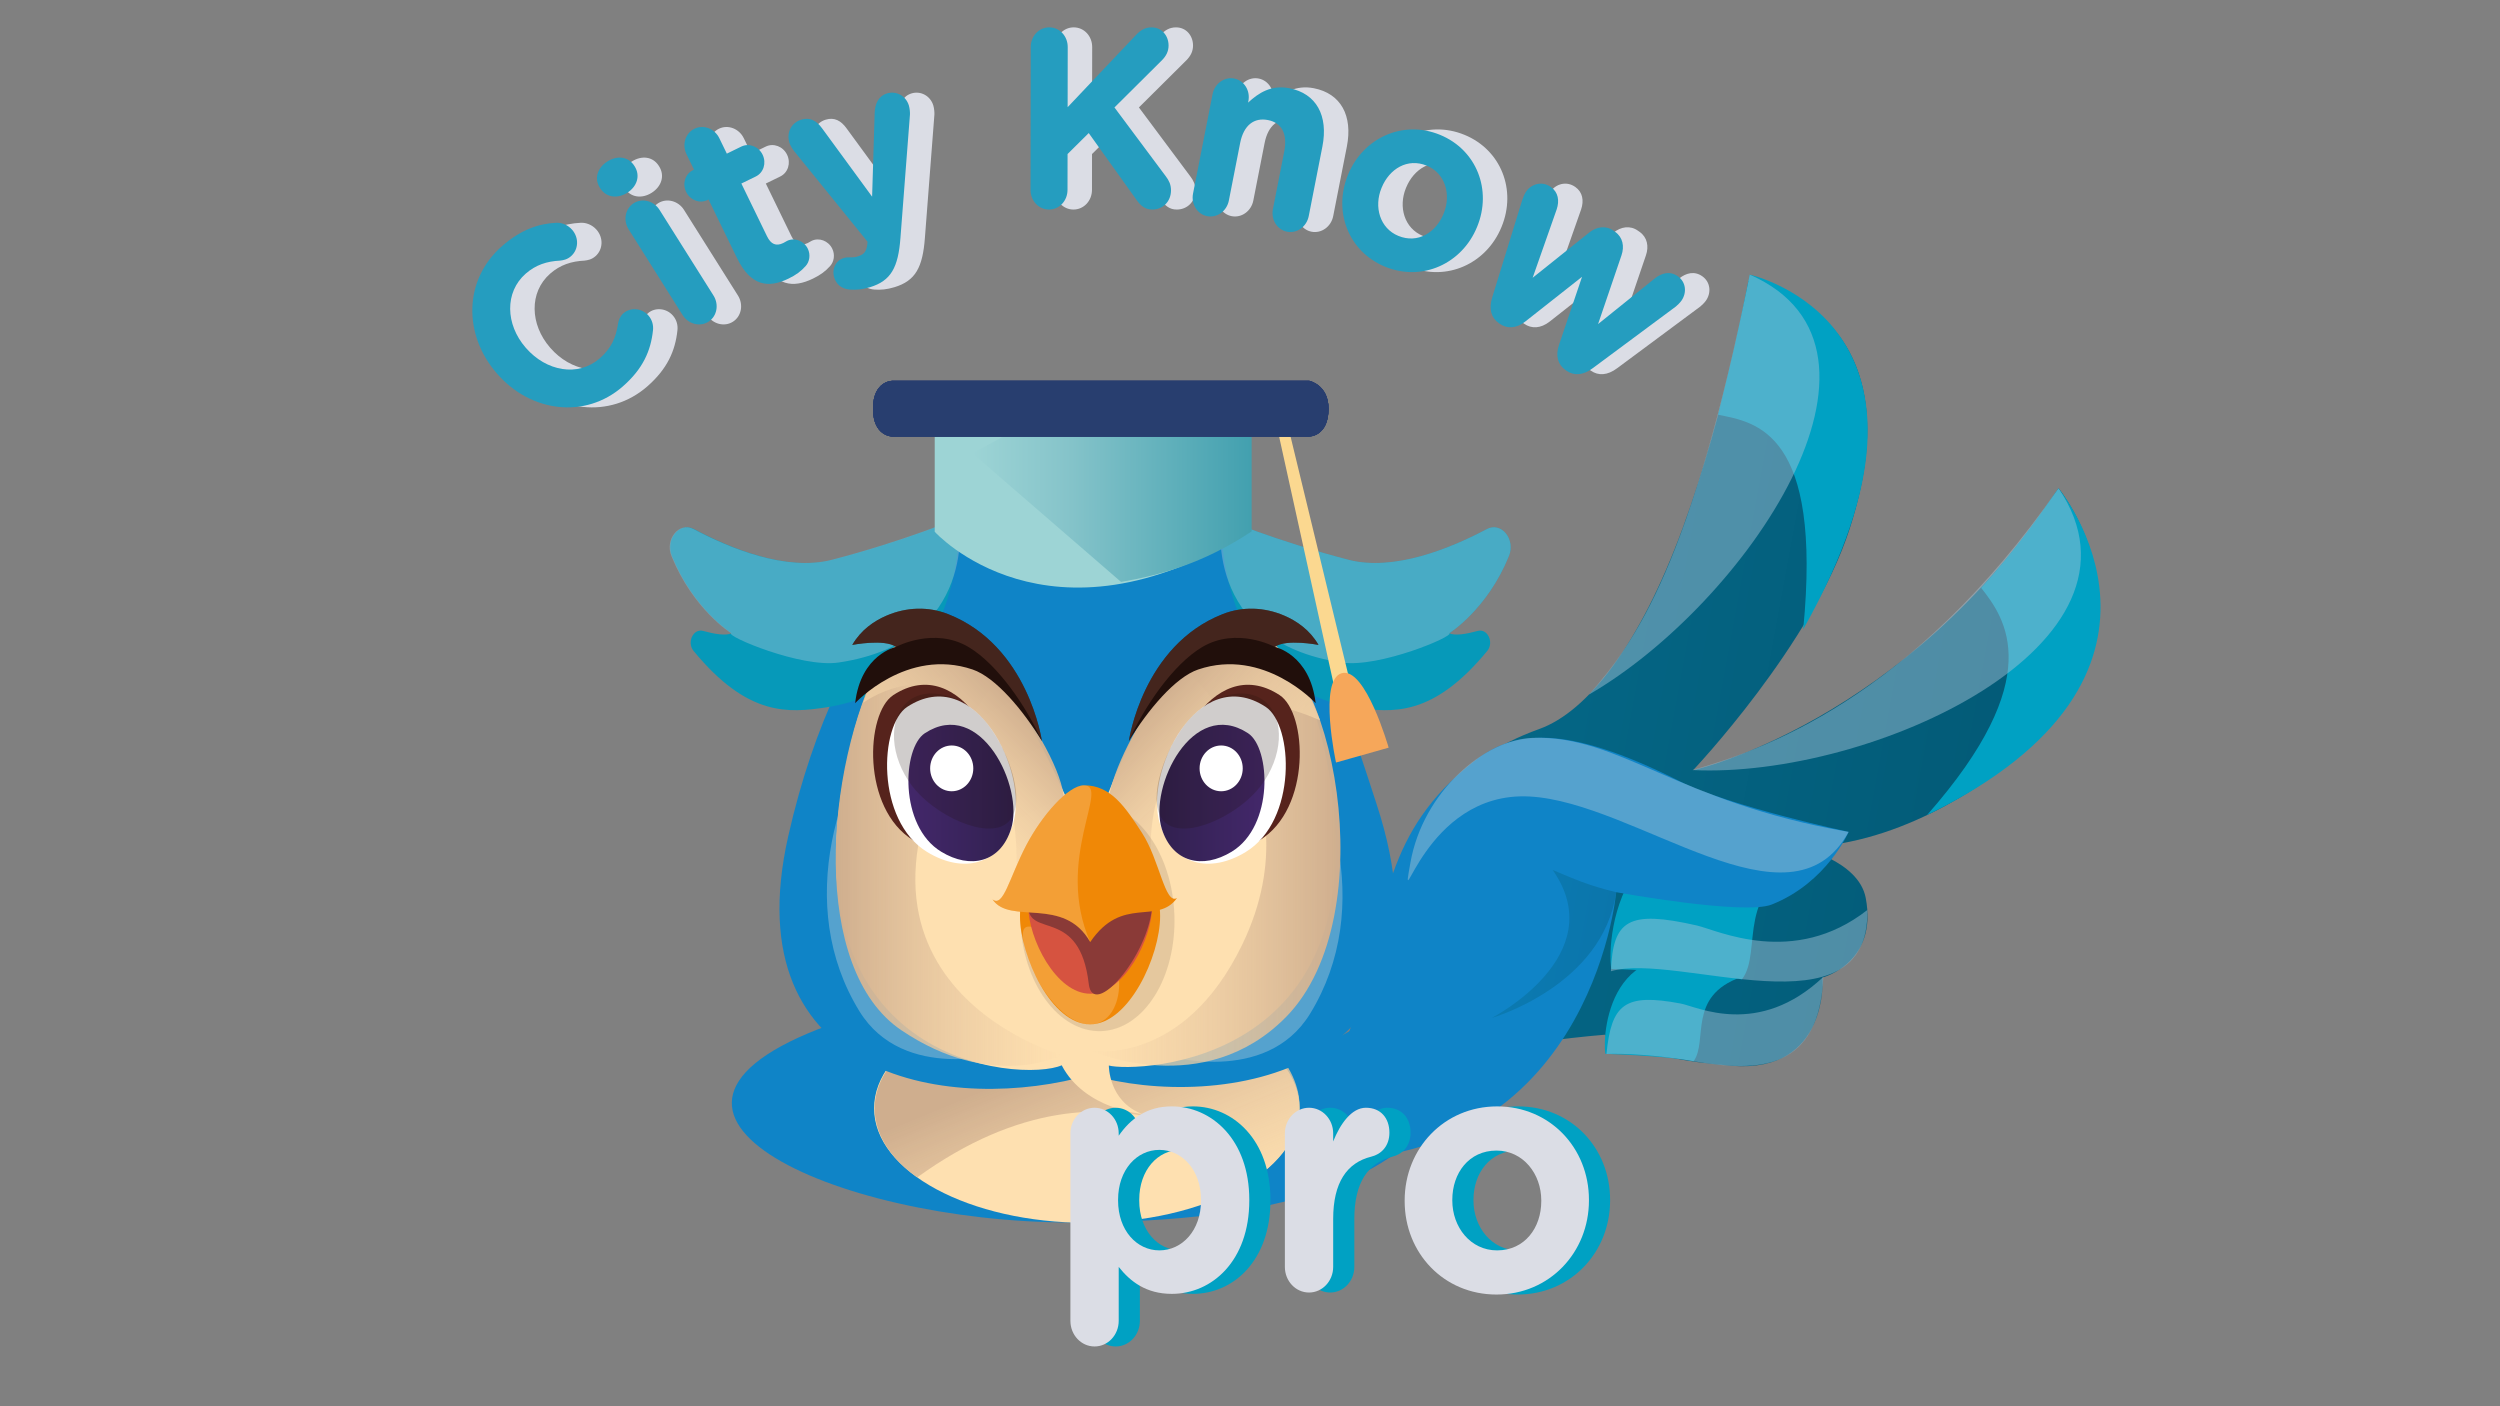 <?xml version="1.0" encoding="utf-8"?>
<!-- Generator: Adobe Illustrator 23.0.0, SVG Export Plug-In . SVG Version: 6.00 Build 0)  -->
<svg version="1.1" id="Capa_1" xmlns="http://www.w3.org/2000/svg" xmlns:xlink="http://www.w3.org/1999/xlink" x="0px" y="0px"
	 viewBox="0 0 1920 1080" style="enable-background:new 0 0 1920 1080;" xml:space="preserve">
<rect x="0" y="0" width="1920" height="1080" fill="#808080" stroke="none"/>
<style type="text/css">
	.st0{fill:#0F84C7;}
	.st1{fill:#FEE0B0;}
	.st2{fill:url(#SVGID_1_);}
	.st3{fill:#0699B9;}
	.st4{opacity:0.42;fill:#A4C3D7;}
	.st5{opacity:0.47;}
	.st6{fill:#A4C3D7;}
	.st7{fill:#9DD4D5;}
	.st8{fill:url(#SVGID_2_);}
	.st9{fill:url(#SVGID_3_);}
	.st10{fill:url(#SVGID_4_);}
	.st11{fill:#FBD890;}
	.st12{fill:#F6A75A;}
	.st13{fill:url(#SVGID_5_);}
	.st14{opacity:0.11;fill:#210F0B;}
	.st15{fill:#F08806;}
	.st16{opacity:0.21;fill:#FCF4EA;}
	.st17{fill:#D65340;}
	.st18{fill:#8A3A37;}
	.st19{fill:url(#SVGID_6_);}
	.st20{fill:#283E6F;}
	.st21{fill:#DBDDE5;}
	.st22{fill:#56231C;}
	.st23{fill:#FFFFFF;}
	.st24{fill:url(#SVGID_7_);}
	.st25{opacity:0.21;fill:#210F0B;}
	.st26{fill:url(#SVGID_8_);}
	.st27{fill:url(#SVGID_9_);}
	.st28{fill:#00A1C3;}
	.st29{opacity:0.47;fill:#A4C3D7;}
	.st30{opacity:0.35;fill:url(#SVGID_10_);}
	.st31{fill:#259DBF;}
	.st32{fill:#210F0B;}
	.st33{opacity:0.39;fill:#7D4939;}
</style>
<g>
	<path class="st0" d="M822.52,938.86c167.72,0,240.94-33.63,281.4-83.38c-18.73-27.64,33.85-227.67,10.41-207.48
		c-37.11,188.4-128.18,162.15-275.98,172.72c-55.83,3.99-129.23-58.12-192.68-36.6C448.01,851.15,639.08,938.86,822.52,938.86z"/>
	<ellipse class="st1" cx="834.68" cy="851.15" rx="163.38" ry="87.97"/>
	
		<linearGradient id="SVGID_1_" gradientUnits="userSpaceOnUse" x1="624.195" y1="709.234" x2="788.757" y2="709.234" gradientTransform="matrix(-0.382 -0.924 0.924 -0.382 464.176 1810.864)">
		<stop  offset="0" style="stop-color:#FEE0B0;stop-opacity:0.6"/>
		<stop  offset="0.495" style="stop-color:#E9C9A1;stop-opacity:0.798"/>
		<stop  offset="1" style="stop-color:#CFAE8E"/>
	</linearGradient>
	<path class="st2" d="M840.79,759.42c110.58-8.68,209.38,79.07,126.57,143.06c3.35,1.08-106.88-111.44-262.93,1.78
		C637.92,857.4,667.92,773,840.79,759.42z"/>
	<path class="st0" d="M1057.24,617.62c-16.8-51.15-49.04-157.08-85.23-182.68c-33.22-23.5-133.84-91.23-222.88-37.24
		c-14.7,8.91-103.65,66.78-143.78,244.57c-42.72,189.27,128.19,213.22,231.93,183.18C936.05,854.19,1125.49,825.44,1057.24,617.62z"
		/>
	<path class="st3" d="M634.42,543.28c-28.91,4.28-60.11,7.26-101.76-43.37c-5.4-6.56-0.21-17.44,7.33-15.36
		c8.82,2.43,17.58,3.87,21.86,1.77c0,0-29.12-18.13-45.84-59.26c-5.26-12.94,5.92-26.6,17-20.71c27.5,14.62,71.1,32.67,106.12,23.59
		c55.61-14.42,97.86-32.23,97.86-32.23S742.24,527.33,634.42,543.28z"/>
	<path class="st3" d="M1040.45,543.28c28.91,4.28,60.11,7.26,101.76-43.37c5.4-6.56,0.21-17.44-7.33-15.36
		c-8.82,2.43-17.58,3.87-21.86,1.77c0,0,29.12-18.13,45.84-59.26c5.26-12.94-5.92-26.6-17-20.71
		c-27.5,14.62-71.1,32.67-106.12,23.59c-55.61-14.42-97.86-32.23-97.86-32.23S932.63,527.33,1040.45,543.28z"/>
	<path class="st4" d="M1030.46,508.81c28.91,4.28,86.84-20.39,82.57-22.5c0,0,29.12-18.13,45.84-59.26
		c5.26-12.94-5.92-26.6-17-20.71c-27.5,14.62-71.1,32.67-106.12,23.59c-55.61-14.42-97.86-32.23-97.86-32.23
		S922.63,492.87,1030.46,508.81z"/>
	<path class="st4" d="M644.06,508.81c-28.91,4.28-86.84-20.39-82.57-22.5c0,0-29.12-18.13-45.84-59.26
		c-5.26-12.94,5.92-26.6,17-20.71c27.5,14.62,71.1,32.67,106.12,23.59c55.61-14.42,97.86-32.23,97.86-32.23
		S751.89,492.87,644.06,508.81z"/>
	<g class="st5">
		<path class="st6" d="M717.85,808.36c0,0-0.23,0-0.68-0.02C717.61,808.37,717.85,808.36,717.85,808.36z"/>
		<path class="st6" d="M771.85,808.36c-5.56-0.29-109.39-41.14-115.5-123.02c-6.45-86.31,27.52-94.04,37.12-154.15
			c-51,62.11-83.52,163.82-33.49,245.35C694.1,832.15,771.85,808.36,771.85,808.36z"/>
	</g>
	<g class="st5">
		<path class="st6" d="M948.25,810.4c0,0,0.23,0,0.68-0.02C948.49,810.41,948.25,810.4,948.25,810.4z"/>
		<path class="st6" d="M894.25,810.4c5.56-0.29,109.39-41.14,115.5-123.02c6.45-86.31-27.52-94.04-37.12-154.15
			c51,62.11,83.52,163.82,33.49,245.35C972.01,834.19,894.25,810.4,894.25,810.4z"/>
	</g>
	<path class="st1" d="M1016.49,572.53c-27.4-123.04-105-121.16-165.78,37.79c-26.48-8.32-32.65,0.49-32.65,0.49
		c-80.77-181.06-139.56-141.88-163.95-42.25c-61.39,250.82,131.4,262.98,161.28,249.58c17.68,33.98,61.73,37.34,61.73,37.34
		c-25.87-9.77-25.53-37.16-25.53-37.16C870.67,823.66,1071.66,820.23,1016.49,572.53z"/>
	<path class="st7" d="M717.86,335.01v73.38c0,0,86.89,96.45,240.97,0v-73.38H717.86z"/>
	<linearGradient id="SVGID_2_" gradientUnits="userSpaceOnUse" x1="838.347" y1="652.211" x2="1029.475" y2="652.211">
		<stop  offset="0" style="stop-color:#FEE0B0;stop-opacity:0.6"/>
		<stop  offset="0.495" style="stop-color:#E9C9A1;stop-opacity:0.798"/>
		<stop  offset="1" style="stop-color:#CFAE8E"/>
	</linearGradient>
	<path class="st8" d="M954.11,725.29c-45.38,94.06-115.77,81.75-115.77,81.75s86.05,38.55,149.44-26.1
		c76.18-77.69,36.43-283.34-27.28-294.9c-7.97-1.33-47.08,23.38-55.42,23.28C905.09,509.31,1015.1,598.9,954.11,725.29z"/>
	
		<linearGradient id="SVGID_3_" gradientUnits="userSpaceOnUse" x1="833.31" y1="852.973" x2="940.946" y2="852.973" gradientTransform="matrix(-0.747 -0.765 0.732 -0.715 957.964 1870.406)">
		<stop  offset="0" style="stop-color:#FEE0B0;stop-opacity:0.6"/>
		<stop  offset="0.495" style="stop-color:#E9C9A1;stop-opacity:0.798"/>
		<stop  offset="1" style="stop-color:#CFAE8E"/>
	</linearGradient>
	<path class="st9" d="M915.89,561.73c35.78-42.65,98.94-6.67,97.94-8.81c-5.17-9.94-13.84-49.07-61.36-60.07
		c-46.86-10.84-112.24,112.57-100.03,133.47c2.66,3.92,33.88,61.75,37.14,65.37C889.58,691.69,865.17,622.19,915.89,561.73z"/>
	
		<linearGradient id="SVGID_4_" gradientUnits="userSpaceOnUse" x1="910.415" y1="654.184" x2="1083.973" y2="654.184" gradientTransform="matrix(-1 0 0 1 1725.804 0)">
		<stop  offset="0" style="stop-color:#FEE0B0;stop-opacity:0.6"/>
		<stop  offset="0.495" style="stop-color:#E9C9A1;stop-opacity:0.798"/>
		<stop  offset="1" style="stop-color:#CFAE8E"/>
	</linearGradient>
	<path class="st10" d="M815.39,810.3c0,0-53.2,28.1-123.16-19.08c-69.6-46.94-59.69-199.28-15.13-286.04
		c16.39-21.29,68.63-24.82,87.85,17.38C600.48,749.78,815.39,810.3,815.39,810.3z"/>
	<g>
		<polygon class="st11" points="1036.56,522.76 1024.33,525.79 974.16,298.09 981.69,296.22 		"/>
		<path class="st12" d="M1030.47,517.01c-18.18,5.14-4.41,68.61-4.41,68.61l20.21-5.71l20.21-5.71
			C1066.47,574.18,1048.65,511.86,1030.47,517.01z"/>
	</g>
	
		<linearGradient id="SVGID_5_" gradientUnits="userSpaceOnUse" x1="815.345" y1="895.566" x2="925.672" y2="895.566" gradientTransform="matrix(0.698 -0.716 -0.695 -0.678 761.081 1809.691)">
		<stop  offset="0" style="stop-color:#FEE0B0;stop-opacity:0.6"/>
		<stop  offset="0.495" style="stop-color:#E9C9A1;stop-opacity:0.798"/>
		<stop  offset="1" style="stop-color:#CFAE8E"/>
	</linearGradient>
	<path class="st13" d="M743.73,545.43c-34.01-40.45-80.81-5.63-80.81-5.63s15.32-49.93,44.58-53.55
		c44.8-5.54,122.85,112.88,107.88,137.72c-2.48,3.67-33.06,60.84-36.1,64.22C779.29,688.19,791.94,602.77,743.73,545.43z"/>
	
		<ellipse transform="matrix(0.999 -0.034 0.034 0.999 -23.622 29.261)" class="st14" cx="843.25" cy="704.93" rx="59.24" ry="87.17"/>
	<path class="st15" d="M890.98,703.6c0,30.7-24.09,83.11-53.81,83.11s-53.81-52.4-53.81-83.11c0-30.7,24.09-55.59,53.81-55.59
		S890.98,672.89,890.98,703.6z"/>
	<path class="st16" d="M837.17,786.7c-22.12,0-45.59-35.26-50.83-61.75c-5.95-30.05,21.23,0,50.95,0S866.89,786.7,837.17,786.7z"/>
	<path class="st17" d="M884.86,695.94c0,24.84-21.3,67.24-47.57,67.24s-47.57-42.4-47.57-67.24c0-24.84,21.3-44.98,47.57-44.98
		S884.86,671.09,884.86,695.94z"/>
	<path class="st18" d="M884.86,695.94c-2.82,38.65-45.5,87.35-48.7,59.68c-6.85-59.33-46.44-34.84-46.44-59.68
		c0-24.84,21.3-44.98,47.57-44.98S886.66,671.17,884.86,695.94z"/>
	<path class="st15" d="M837.29,723.52c24.59-36.27,51.54-12.74,66.65-33.82c-9.27,5.39-13.29-29.08-26.82-49.94
		c-12.66-19.53-23.9-36.88-44.79-36.63c-11.84,0.14-32.13,22.89-44.35,46.39c-12.97,24.96-17.38,47.9-25.79,41.16
		C775.61,710.78,817.08,687.74,837.29,723.52z"/>
	<path class="st16" d="M837.29,723.52c-27.91-63.55,15.93-120.63-4.96-120.38c-11.84,0.14-32.13,22.89-44.35,46.39
		c-12.97,24.96-17.38,47.9-25.79,41.16C775.61,710.78,817.08,687.74,837.29,723.52z"/>
	<linearGradient id="SVGID_6_" gradientUnits="userSpaceOnUse" x1="746.849" y1="390.962" x2="961.259" y2="390.962">
		<stop  offset="0" style="stop-color:#9DD4D5"/>
		<stop  offset="0.335" style="stop-color:#86C4CA"/>
		<stop  offset="1" style="stop-color:#42A0AF"/>
	</linearGradient>
	<path class="st19" d="M961.26,408.1v-73.09H770.89l-24.04,13.16l114.13,98.75C890.25,441.82,923.74,433.07,961.26,408.1z"/>
	<g>
		<path class="st20" d="M1005.54,335.25H685.24c0,0-14.78,0-14.78-21.39s14.78-21.39,14.78-21.39h320.29c0,0,14.78,3.07,14.78,21.39
			C1020.31,335.25,1005.54,335.25,1005.54,335.25z"/>
		<path class="st20" d="M1005.54,335.25H685.24c0,0-14.78,0-14.78-21.39s14.78-21.39,14.78-21.39h320.29c0,0,14.78,3.07,14.78,21.39
			C1020.31,335.25,1005.54,335.25,1005.54,335.25z"/>
		<path class="st20" d="M1005.54,335.25H685.24c0,0-14.78,0-14.78-21.39s14.78-21.39,14.78-21.39h320.29c0,0,14.78,3.07,14.78,21.39
			C1020.31,335.25,1005.54,335.25,1005.54,335.25z"/>
		<path class="st20" d="M1005.54,335.25H685.24c0,0-14.78,0-14.78-21.39s14.78-21.39,14.78-21.39h320.29c0,0,14.78,3.07,14.78,21.39
			C1020.31,335.25,1005.54,335.25,1005.54,335.25z"/>
		<path class="st20" d="M1005.54,335.25H685.24c0,0-14.78,0-14.78-21.39s14.78-21.39,14.78-21.39h320.29c0,0,14.78,3.07,14.78,21.39
			C1020.31,335.25,1005.54,335.25,1005.54,335.25z"/>
	</g>
	<g>
		<path class="st21" d="M400.62,287.09l-0.26-0.3c-25.67-29.46-25.83-71.78,4.08-97.85c14.61-12.73,28.1-17.2,41.71-17.86
			c3.77-0.16,8.56,1.4,12.04,5.39c5.42,6.22,4.94,15.23-0.9,20.32c-2.92,2.55-5.9,3.06-8.34,3.36c-10.11,0.48-18.69,3.27-26.34,9.94
			c-16.42,14.31-15.6,39.13-0.12,56.89l0.26,0.3c15.48,17.77,39.93,22.5,56.62,7.96c9.04-7.88,12.44-16.06,14.05-26.57
			c0.38-2.94,1.7-5.91,4.2-8.1c5.43-4.73,14.15-3.99,19.18,1.78c3.1,3.55,3.88,7.82,3.48,11.3c-1.67,15.78-7.71,29.64-23.29,43.22
			C468.35,321.84,426.55,316.85,400.62,287.09z"/>
		<path class="st21" d="M479.46,144.15c-4.61-7.31-1.66-15.44,5.83-20.17c7.49-4.73,16.09-3.88,20.7,3.43l0.21,0.33
			c4.61,7.31,1.76,15.61-5.73,20.33c-7.49,4.73-16.2,3.72-20.8-3.59L479.46,144.15z M501.59,176.16c-4.4-6.98-2.65-15.98,3.9-20.11
			c6.55-4.14,15.42-1.84,19.82,5.14l41.45,65.8c4.39,6.98,2.65,15.98-3.91,20.11c-6.55,4.14-15.42,1.84-19.82-5.14L501.59,176.16z"
			/>
		<path class="st21" d="M584.76,198.1l-21.82-44.86l-0.83,0.4c-5.97,2.91-13.27,0.13-16.36-6.22c-3.09-6.36-0.77-13.83,5.2-16.74
			l0.83-0.4l-5.75-11.83c-3.61-7.42-0.89-16.17,6.08-19.57c6.97-3.4,15.53-0.14,19.13,7.28l5.75,11.83l11.11-5.42
			c5.97-2.91,13.27-0.13,16.36,6.22c3.09,6.36,0.77,13.83-5.2,16.74l-11.11,5.42l19.67,40.44c3.01,6.18,6.95,7.97,12.59,5.22
			c0.83-0.4,2.4-1.39,2.9-1.63c5.64-2.75,12.85-0.15,15.86,6.03c2.32,4.77,1.22,10.11-1.57,13.22c-3.7,4.21-7.67,7.02-13.14,9.68
			C609.03,221.44,595.41,220,584.76,198.1z"/>
		<path class="st21" d="M671.53,222.39c-4.34-0.32-9.96-2.29-12.07-9.25c-2.12-6.95,1.57-13.22,7.04-14.89
			c2.12-0.65,3.47-0.65,4.64-0.6c2.52,0.05,4.05-0.01,5.99-0.6c4.76-1.46,6.77-3.1,7.7-8.93l0.19-2.52l-56.55-69.78
			c-1.28-1.66-2.84-4.27-3.42-6.14c-2.46-8.08,1.64-15.5,9.05-17.76c6.71-2.05,11.79,0.71,16.14,6.77l38.32,52.36l1.96-64.48
			c0.29-6.66,2.68-12.73,9.56-14.84c6.88-2.11,14.42,1.75,16.71,9.27c0.68,2.25,0.95,5.67,0.82,7.14l-7.28,94.46
			c-1.7,22.91-7.29,33.04-23.34,37.95C680.97,222.37,676.45,222.73,671.53,222.39z"/>
		<path class="st21" d="M810.4,36.14c0.01-8.45,6.29-15.13,14.22-15.13c7.93,0,14.19,6.68,14.18,15.13l-0.07,46.18l52.45-55.41
			c3.51-3.73,7.02-5.89,12-5.89c7.93,0,13.08,6.48,13.07,13.95c-0.01,4.71-2.04,8.25-5.18,11.4l-36.38,36.15l39.57,53.06
			c2.21,2.95,3.86,6.09,3.86,10.61c-0.01,8.45-6.1,14.74-14.4,14.74c-5.53,0-8.85-2.95-11.98-7.27l-36.81-51.48l-16.25,16.11
			l-0.04,27.51c-0.01,8.45-6.29,15.13-14.22,15.13c-7.93,0-14.19-6.68-14.18-15.13L810.4,36.14z"/>
		<path class="st21" d="M950.05,72.29c1.59-8.1,9.03-13.46,16.63-11.98c7.6,1.48,12.47,9.24,10.87,17.34l-0.23,1.16
			c8.04-7.45,17.73-13.77,31.67-11.06c20.81,4.05,30.06,21.07,25.4,44.8l-10.49,53.43c-1.59,8.1-9.03,13.46-16.63,11.98
			c-7.6-1.48-12.47-9.24-10.88-17.34l8.67-44.17c2.73-13.89-2.03-22.22-12.52-24.26c-10.5-2.04-18.59,3.79-21.32,17.68l-8.67,44.17
			c-1.59,8.1-9.03,13.46-16.63,11.98c-7.6-1.48-12.47-9.24-10.88-17.34L950.05,72.29z"/>
		<path class="st21" d="M1054.03,134.31l0.15-0.36c11.5-28.01,41.98-42.09,70.47-30.43c28.31,11.59,40.11,42.55,28.61,70.56
			l-0.15,0.36c-11.5,28.01-41.98,42.09-70.47,30.43C1054.32,193.28,1042.53,162.32,1054.03,134.31z M1127.37,164.33l0.15-0.36
			c5.9-14.37,1.33-30.9-13-36.76c-14.84-6.07-28.71,2.48-34.61,16.85l-0.15,0.36c-5.9,14.37-1.33,30.9,13,36.76
			C1107.6,187.26,1121.48,178.7,1127.37,164.33z"/>
		<path class="st21" d="M1164.83,228.28l23.03-74.67c0.57-1.77,1.66-4.6,3.13-6.69c3.96-5.63,12.03-8.13,18.81-3.35
			c5.73,4.03,6.78,10.54,4.48,17.33l-18.43,52.43l43.34-34.67c5.73-4.62,12.78-5.67,18.66-1.54l1.36,0.95
			c5.88,4.14,7.27,11.12,4.85,18.08l-17.97,52.75l43.68-35.15c5.13-4.08,11.54-5.83,17.57-1.59c6.33,4.45,7.08,12.67,2.78,18.78
			c-1.13,1.61-3.17,3.54-4.26,4.45l-63.7,47.27c-7.73,5.86-14.78,5.95-20.36,2.03l-0.75-0.53c-5.58-3.92-7.88-10.59-5.01-19.15
			l17.75-52.43l-43.53,34.3c-7.09,5.59-14.14,5.68-19.72,1.76l-0.75-0.53C1164.22,244.2,1161.93,237.53,1164.83,228.28z"/>
	</g>
	<g>
		<path class="st22" d="M767.21,623.8c12.47-39.33-28.99-124.1-81.17-89.96c-21.3,13.94-24.49,87.25,15.33,111.49
			C728.88,662.08,757.11,655.67,767.21,623.8z"/>
		<path class="st23" d="M777.93,632.82c12.47-39.33-28.99-124.1-81.17-89.96c-21.3,13.94-24.49,87.25,15.33,111.49
			C739.6,671.1,767.82,664.69,777.93,632.82z"/>
		<linearGradient id="SVGID_7_" gradientUnits="userSpaceOnUse" x1="697.662" y1="609.027" x2="778.356" y2="609.027">
			<stop  offset="0" style="stop-color:#43276A"/>
			<stop  offset="0.41" style="stop-color:#3C2560"/>
			<stop  offset="1" style="stop-color:#31204F"/>
		</linearGradient>
		<path class="st24" d="M776.53,636.52c10.17-32.1-23.66-101.27-66.24-73.41c-17.38,11.37-19.98,71.2,12.51,90.98
			C745.26,667.76,768.29,662.52,776.53,636.52z"/>
		<path class="st25" d="M697.09,538.91c15.36-13.29,44.42-4.87,61.78,17.73s30.14,61.98,14.78,75.27s-55.57-5.41-72.93-28.01
			C683.36,581.29,681.73,552.19,697.09,538.91z"/>
		<ellipse class="st23" cx="730.92" cy="590.11" rx="16.57" ry="17.58"/>
	</g>
	<g>
		<path class="st22" d="M901.56,623.8c-12.47-39.33,28.99-124.1,81.17-89.96c21.3,13.94,24.49,87.25-15.33,111.49
			C939.89,662.08,911.66,655.67,901.56,623.8z"/>
		<path class="st23" d="M890.84,632.82c-12.47-39.33,28.99-124.1,81.17-89.96c21.3,13.94,24.49,87.25-15.33,111.49
			C929.17,671.1,900.95,664.69,890.84,632.82z"/>
		
			<linearGradient id="SVGID_8_" gradientUnits="userSpaceOnUse" x1="1238.951" y1="609.027" x2="1319.645" y2="609.027" gradientTransform="matrix(-1 0 0 1 2210.058 0)">
			<stop  offset="0" style="stop-color:#43276A"/>
			<stop  offset="0.41" style="stop-color:#3C2560"/>
			<stop  offset="1" style="stop-color:#31204F"/>
		</linearGradient>
		<path class="st26" d="M892.24,636.52c-10.17-32.1,23.66-101.27,66.24-73.41c17.38,11.37,19.98,71.2-12.51,90.98
			C923.51,667.76,900.48,662.52,892.24,636.52z"/>
		<path class="st25" d="M971.68,538.91c-15.36-13.29-44.42-4.87-61.78,17.73c-17.36,22.6-30.14,61.98-14.78,75.27
			c15.36,13.29,55.57-5.41,72.93-28.01S987.04,552.19,971.68,538.91z"/>
		<ellipse class="st23" cx="937.85" cy="590.11" rx="16.57" ry="17.58"/>
	</g>
	<g>
		
			<linearGradient id="SVGID_9_" gradientUnits="userSpaceOnUse" x1="1078.343" y1="529.846" x2="1564.145" y2="529.846" gradientTransform="matrix(0.983 0.181 -0.181 0.983 150.06 -219.538)">
			<stop  offset="0" style="stop-color:#046888"/>
			<stop  offset="1" style="stop-color:#035975"/>
		</linearGradient>
		<path class="st27" d="M1182.1,559.9c37.18-13.36,77.28-64.52,110.4-154.86c33.11-90.34,50.27-189.18,50.27-189.18
			s133.22,18.08,77.79,190.17c-28.59,88.78-120.25,185.47-120.25,185.47s162.77-36.31,280.62-216.52c0,0,84.25,103.33-23.89,199.91
			c-35.5,31.71-104.17,75.78-175.65,75.69c0,0,45.87,9.96,51.46,38.89c9.67,50.12-33.1,61.25-33.1,61.25s4.96,73.69-69.52,67.83
			s-97.74-23.88-97.74-23.88s-74.33,5.75-107.07,18.44c-46.8,18.14-64.78-24.3-64.78-24.3C1090.1,728.16,1050.42,607.2,1182.1,559.9
			z"/>
		<path class="st28" d="M1391.93,660.32c-61.81,20.74-37.38,70.1-54.14,91.86c-23.62-4.54-71.27-7.11-100.29-8.01
			C1233.37,720.04,1244.9,590.25,1391.93,660.32z"/>
		<path class="st0" d="M1131.81,584.89c29.85-23.51,68.32-30.12,157.94,14.99c38.81,19.53,129.98,39.02,129.98,39.02
			s-16.53,38.93-59.06,55.79c-21.27,8.43-119.4-9.47-119.4-9.47s-20.04,222.02-248.18,204.66c-18.78-1.43,27.46-42.33,48.7-114.41
			C1065.48,695.08,1063.26,638.88,1131.81,584.89z"/>
		<path class="st28" d="M1337.23,750.39c-41.75,14.58-25.24,49.31-36.56,64.62c-15.96-3.2-48.15-5.01-67.75-5.65
			C1230.14,792.38,1237.91,701.07,1337.23,750.39z"/>
		<path class="st29" d="M1434.09,698.89c-56.57,44.35-115.48,15.4-130.93,11.88c-52.97-12.05-64.39-4.09-65.98,35.16
			C1288.01,730.75,1436.22,796.86,1434.09,698.89z"/>
		<path class="st29" d="M1400.3,750.26c-49.81,47.06-96.89,22.84-109.5,20.47c-43.23-8.15-53.22,0.39-57.04,38.74
			c12.43-0.65,39.39,0.74,66.92,5.55C1351.92,823.97,1397.19,821.46,1400.3,750.26z"/>
		<path class="st28" d="M1384.87,483.32c14.79-151.97-36.3-159-65.35-164.8c12.13-48.92,14.26-58.35,24.28-107.59
			C1343.81,210.93,1516.61,248.9,1384.87,483.32z"/>
		<path class="st28" d="M1479.96,625.97c92.98-105.52,60.13-151.07,41.54-174.51c26.69-29.37,46.15-57.3,59.43-76.48
			C1580.93,374.98,1700.29,518.5,1479.96,625.97z"/>
		<path class="st29" d="M1220.32,533.43c36.21-40.67,79.06-102.14,123.49-322.5C1474.27,268.19,1339.98,464.22,1220.32,533.43z"/>
		<path class="st29" d="M1299.83,591.41c51.59-14.7,167.62-53.31,281.1-216.43C1662.2,494.86,1436.85,598.13,1299.83,591.41z"/>
		<path class="st29" d="M1083.22,662.42c9.79-54.77,57.18-94.6,94.05-95.75c66.87-2.09,110.1,49.38,242.46,72.23
			c-44.82,81.92-163.01-23.11-245.37-27.21C1093.01,607.65,1074.25,712.61,1083.22,662.42z"/>
		
			<linearGradient id="SVGID_10_" gradientUnits="userSpaceOnUse" x1="1160.807" y1="744" x2="1237.275" y2="744" gradientTransform="matrix(0.983 0.181 -0.181 0.983 150.06 -219.538)">
			<stop  offset="0" style="stop-color:#046888"/>
			<stop  offset="1" style="stop-color:#035975"/>
		</linearGradient>
		<path class="st30" d="M1192.46,668.14c16.47,6.92,27.32,11.93,48.81,17.08c-10.34,72.07-95.48,96.51-95.48,96.51
			S1238.49,733.8,1192.46,668.14z"/>
	</g>
	<g>
		<path class="st31" d="M381.84,287.09l-0.26-0.3c-25.67-29.46-25.83-71.78,4.08-97.85c14.61-12.73,28.1-17.2,41.71-17.86
			c3.77-0.16,8.56,1.4,12.04,5.39c5.42,6.22,4.94,15.23-0.9,20.32c-2.92,2.55-5.9,3.06-8.34,3.36c-10.11,0.48-18.69,3.27-26.34,9.94
			c-16.42,14.31-15.6,39.13-0.12,56.89l0.26,0.3c15.48,17.77,39.93,22.5,56.62,7.96c9.04-7.88,12.44-16.06,14.05-26.57
			c0.38-2.94,1.7-5.91,4.2-8.1c5.43-4.73,14.15-3.99,19.18,1.78c3.1,3.55,3.88,7.82,3.48,11.3c-1.67,15.78-7.71,29.64-23.29,43.22
			C449.57,321.84,407.77,316.85,381.84,287.09z"/>
		<path class="st31" d="M460.67,144.15c-4.61-7.31-1.66-15.44,5.83-20.17c7.49-4.73,16.09-3.88,20.7,3.43l0.21,0.33
			c4.61,7.31,1.76,15.61-5.73,20.33c-7.49,4.73-16.2,3.72-20.8-3.59L460.67,144.15z M482.8,176.16c-4.4-6.98-2.65-15.98,3.9-20.11
			c6.55-4.14,15.42-1.84,19.82,5.14l41.45,65.8c4.39,6.98,2.65,15.98-3.91,20.11c-6.55,4.14-15.42,1.84-19.82-5.14L482.8,176.16z"/>
		<path class="st31" d="M565.97,198.1l-21.82-44.86l-0.83,0.4c-5.97,2.91-13.27,0.13-16.36-6.22c-3.09-6.36-0.77-13.83,5.2-16.74
			l0.83-0.4l-5.75-11.83c-3.61-7.42-0.89-16.17,6.08-19.57c6.97-3.4,15.53-0.14,19.13,7.28l5.75,11.83l11.11-5.42
			c5.97-2.91,13.27-0.13,16.36,6.22c3.09,6.36,0.77,13.83-5.2,16.74l-11.11,5.42l19.67,40.44c3.01,6.18,6.95,7.97,12.59,5.22
			c0.83-0.4,2.4-1.39,2.9-1.63c5.64-2.75,12.85-0.15,15.86,6.03c2.32,4.77,1.22,10.11-1.57,13.22c-3.7,4.21-7.67,7.02-13.14,9.68
			C590.25,221.44,576.62,220,565.97,198.1z"/>
		<path class="st31" d="M652.75,222.39c-4.34-0.32-9.96-2.29-12.07-9.25c-2.12-6.95,1.57-13.22,7.04-14.89
			c2.12-0.65,3.47-0.65,4.64-0.6c2.52,0.05,4.05-0.01,5.99-0.6c4.76-1.46,6.77-3.1,7.7-8.93l0.19-2.52l-56.55-69.78
			c-1.28-1.66-2.84-4.27-3.42-6.14c-2.46-8.08,1.64-15.5,9.05-17.76c6.71-2.05,11.79,0.71,16.14,6.77l38.32,52.36l1.96-64.48
			c0.29-6.66,2.68-12.73,9.56-14.84c6.88-2.11,14.42,1.75,16.71,9.27c0.68,2.25,0.95,5.67,0.82,7.14l-7.28,94.46
			c-1.7,22.91-7.29,33.04-23.34,37.95C662.19,222.37,657.67,222.73,652.75,222.39z"/>
		<path class="st31" d="M791.61,36.14c0.01-8.45,6.29-15.13,14.22-15.13c7.93,0,14.19,6.68,14.18,15.13l-0.07,46.18l52.45-55.41
			c3.51-3.73,7.02-5.89,12-5.89c7.93,0,13.08,6.48,13.07,13.95c-0.01,4.71-2.04,8.25-5.18,11.4L855.9,82.52l39.57,53.06
			c2.21,2.95,3.86,6.09,3.86,10.61c-0.01,8.45-6.1,14.74-14.4,14.74c-5.53,0-8.85-2.95-11.98-7.27l-36.81-51.48l-16.25,16.11
			l-0.04,27.51c-0.01,8.45-6.29,15.13-14.22,15.13c-7.93,0-14.19-6.68-14.18-15.13L791.61,36.14z"/>
		<path class="st31" d="M931.26,72.29c1.59-8.1,9.03-13.46,16.63-11.98c7.6,1.48,12.47,9.24,10.87,17.34l-0.23,1.16
			c8.04-7.45,17.73-13.77,31.67-11.06c20.81,4.05,30.06,21.07,25.4,44.8l-10.49,53.43c-1.59,8.1-9.03,13.46-16.63,11.98
			c-7.6-1.48-12.47-9.24-10.88-17.34l8.67-44.17c2.73-13.89-2.03-22.22-12.52-24.26c-10.5-2.04-18.59,3.79-21.32,17.68l-8.67,44.17
			c-1.59,8.1-9.03,13.46-16.63,11.98c-7.6-1.48-12.47-9.24-10.88-17.34L931.26,72.29z"/>
		<path class="st31" d="M1035.24,134.31l0.15-0.36c11.5-28.01,41.98-42.09,70.47-30.43c28.31,11.59,40.11,42.55,28.61,70.56
			l-0.15,0.36c-11.5,28.01-41.98,42.09-70.47,30.43C1035.54,193.28,1023.74,162.32,1035.24,134.31z M1108.59,164.33l0.15-0.36
			c5.9-14.37,1.33-30.9-13-36.76c-14.84-6.07-28.71,2.48-34.61,16.85l-0.15,0.36c-5.9,14.37-1.33,30.9,13,36.76
			C1088.82,187.26,1102.69,178.7,1108.59,164.33z"/>
		<path class="st31" d="M1146.05,228.28l23.03-74.67c0.57-1.77,1.66-4.6,3.13-6.69c3.96-5.63,12.03-8.13,18.81-3.35
			c5.73,4.03,6.78,10.54,4.48,17.33l-18.43,52.43l43.34-34.67c5.73-4.62,12.78-5.67,18.66-1.54l1.36,0.95
			c5.88,4.14,7.27,11.12,4.85,18.08l-17.97,52.75l43.68-35.15c5.13-4.08,11.54-5.83,17.57-1.59c6.33,4.45,7.08,12.67,2.78,18.78
			c-1.13,1.61-3.17,3.54-4.26,4.45l-63.7,47.27c-7.73,5.86-14.78,5.95-20.36,2.03l-0.75-0.53c-5.58-3.92-7.88-10.59-5.01-19.15
			l17.75-52.43l-43.53,34.3c-7.09,5.59-14.14,5.68-19.72,1.76l-0.75-0.53C1145.44,244.2,1143.14,237.53,1146.05,228.28z"/>
	</g>
	<g>
		<g>
			<path class="st28" d="M838.33,870.43c0-10.88,8.3-19.68,18.54-19.68c10.25,0,18.55,8.8,18.55,19.68v1.81
				c9.03-12.95,21.47-22.53,40.75-22.53c30.5,0,59.54,25.38,59.54,71.73v0.52c0,46.35-28.55,71.73-59.54,71.73
				c-19.76,0-31.97-9.58-40.75-20.71v41.43c0,10.88-8.3,19.68-18.55,19.68c-10.25,0-18.54-8.8-18.54-19.68V870.43z M938.62,921.96
				v-0.52c0-23.05-14.64-38.33-31.97-38.33c-17.33,0-31.72,15.28-31.72,38.33v0.52c0,23.05,14.4,38.33,31.72,38.33
				C923.98,960.28,938.62,945.26,938.62,921.96z"/>
			<path class="st28" d="M1003.03,870.43c0-10.88,8.3-19.68,18.55-19.68s18.55,8.8,18.55,19.68v6.21
				c5.37-13.47,14.15-25.89,25.13-25.89c11.47,0,18.06,8.03,18.06,19.16c0,10.36-6.35,16.57-13.91,18.39
				c-18.79,4.66-29.28,19.94-29.28,47.91v36.77c0,10.87-8.3,19.68-18.55,19.68s-18.55-8.8-18.55-19.68V870.43z"/>
			<path class="st28" d="M1095.03,922.48v-0.52c0-39.88,30.26-72.25,71.01-72.25c40.51,0,70.52,31.85,70.52,71.73v0.52
				c0,39.88-30.26,72.25-71.01,72.25C1125.04,994.21,1095.03,962.35,1095.03,922.48z M1199.96,922.48v-0.52
				c0-20.46-13.91-38.32-34.41-38.32c-21.23,0-33.92,17.35-33.92,37.81v0.52c0,20.46,13.91,38.33,34.41,38.33
				C1187.27,960.28,1199.96,942.93,1199.96,922.48z"/>
		</g>
		<g>
			<path class="st21" d="M822.07,870.43c0-10.88,8.3-19.68,18.55-19.68c10.25,0,18.55,8.8,18.55,19.68v1.81
				c9.03-12.95,21.47-22.53,40.75-22.53c30.5,0,59.54,25.38,59.54,71.73v0.52c0,46.35-28.55,71.73-59.54,71.73
				c-19.76,0-31.97-9.58-40.75-20.71v41.43c0,10.88-8.3,19.68-18.55,19.68c-10.25,0-18.55-8.8-18.55-19.68V870.43z M922.37,921.96
				v-0.52c0-23.05-14.64-38.33-31.97-38.33c-17.33,0-31.72,15.28-31.72,38.33v0.52c0,23.05,14.4,38.33,31.72,38.33
				C907.72,960.28,922.37,945.26,922.37,921.96z"/>
			<path class="st21" d="M986.78,870.43c0-10.88,8.3-19.68,18.55-19.68s18.55,8.8,18.55,19.68v6.21
				c5.37-13.47,14.15-25.89,25.13-25.89c11.47,0,18.06,8.03,18.06,19.16c0,10.36-6.35,16.57-13.91,18.39
				c-18.79,4.66-29.28,19.94-29.28,47.91v36.77c0,10.87-8.3,19.68-18.55,19.68s-18.55-8.8-18.55-19.68V870.43z"/>
			<path class="st21" d="M1078.78,922.48v-0.52c0-39.88,30.26-72.25,71.01-72.25c40.51,0,70.52,31.85,70.52,71.73v0.52
				c0,39.88-30.26,72.25-71.01,72.25C1108.79,994.21,1078.78,962.35,1078.78,922.48z M1183.7,922.48v-0.52
				c0-20.46-13.91-38.32-34.41-38.32c-21.23,0-33.92,17.35-33.92,37.81v0.52c0,20.46,13.91,38.33,34.41,38.33
				C1171.02,960.28,1183.7,942.93,1183.7,922.48z"/>
		</g>
	</g>
	<g>
		<path class="st32" d="M866.97,569.13c0,0,10.34-73.37,72.23-97.57c15.02-5.87,31.76-5.4,47.26,1.3
			c9.41,4.07,19.51,10.92,26.17,22.45c0,0-24.92-4.87-33.57,1.51c0,0,27.06,5.68,31.35,43.23c0,0-39.65-43.04-90.22-25.87
			C902.53,520.17,881.46,545.38,866.97,569.13z"/>
		<path class="st33" d="M866.97,569.13c0,0,10.34-73.37,72.23-97.57c15.02-5.87,31.76-5.4,47.26,1.3
			c9.41,4.07,19.51,10.92,26.17,22.45c0,0-24.92-4.87-33.57,1.51c0,0-29.19-15.76-55.92,0.2
			C900.65,510.45,878.5,543.31,866.97,569.13z"/>
	</g>
	<g>
		<path class="st32" d="M800.19,569.13c0,0-10.34-73.37-72.23-97.57c-15.02-5.87-31.77-5.4-47.26,1.3
			c-9.41,4.07-19.51,10.92-26.17,22.45c0,0,24.92-4.87,33.57,1.51c0,0-27.06,5.68-31.35,43.23c0,0,39.65-43.04,90.22-25.87
			C764.63,520.17,785.7,545.38,800.19,569.13z"/>
		<path class="st33" d="M800.19,569.13c0,0-10.34-73.37-72.23-97.57c-15.02-5.87-31.77-5.4-47.26,1.3
			c-9.41,4.07-19.51,10.92-26.17,22.45c0,0,24.92-4.87,33.57,1.51c0,0,29.19-15.76,55.92,0.2
			C766.51,510.45,788.66,543.31,800.19,569.13z"/>
	</g>
</g>
</svg>
